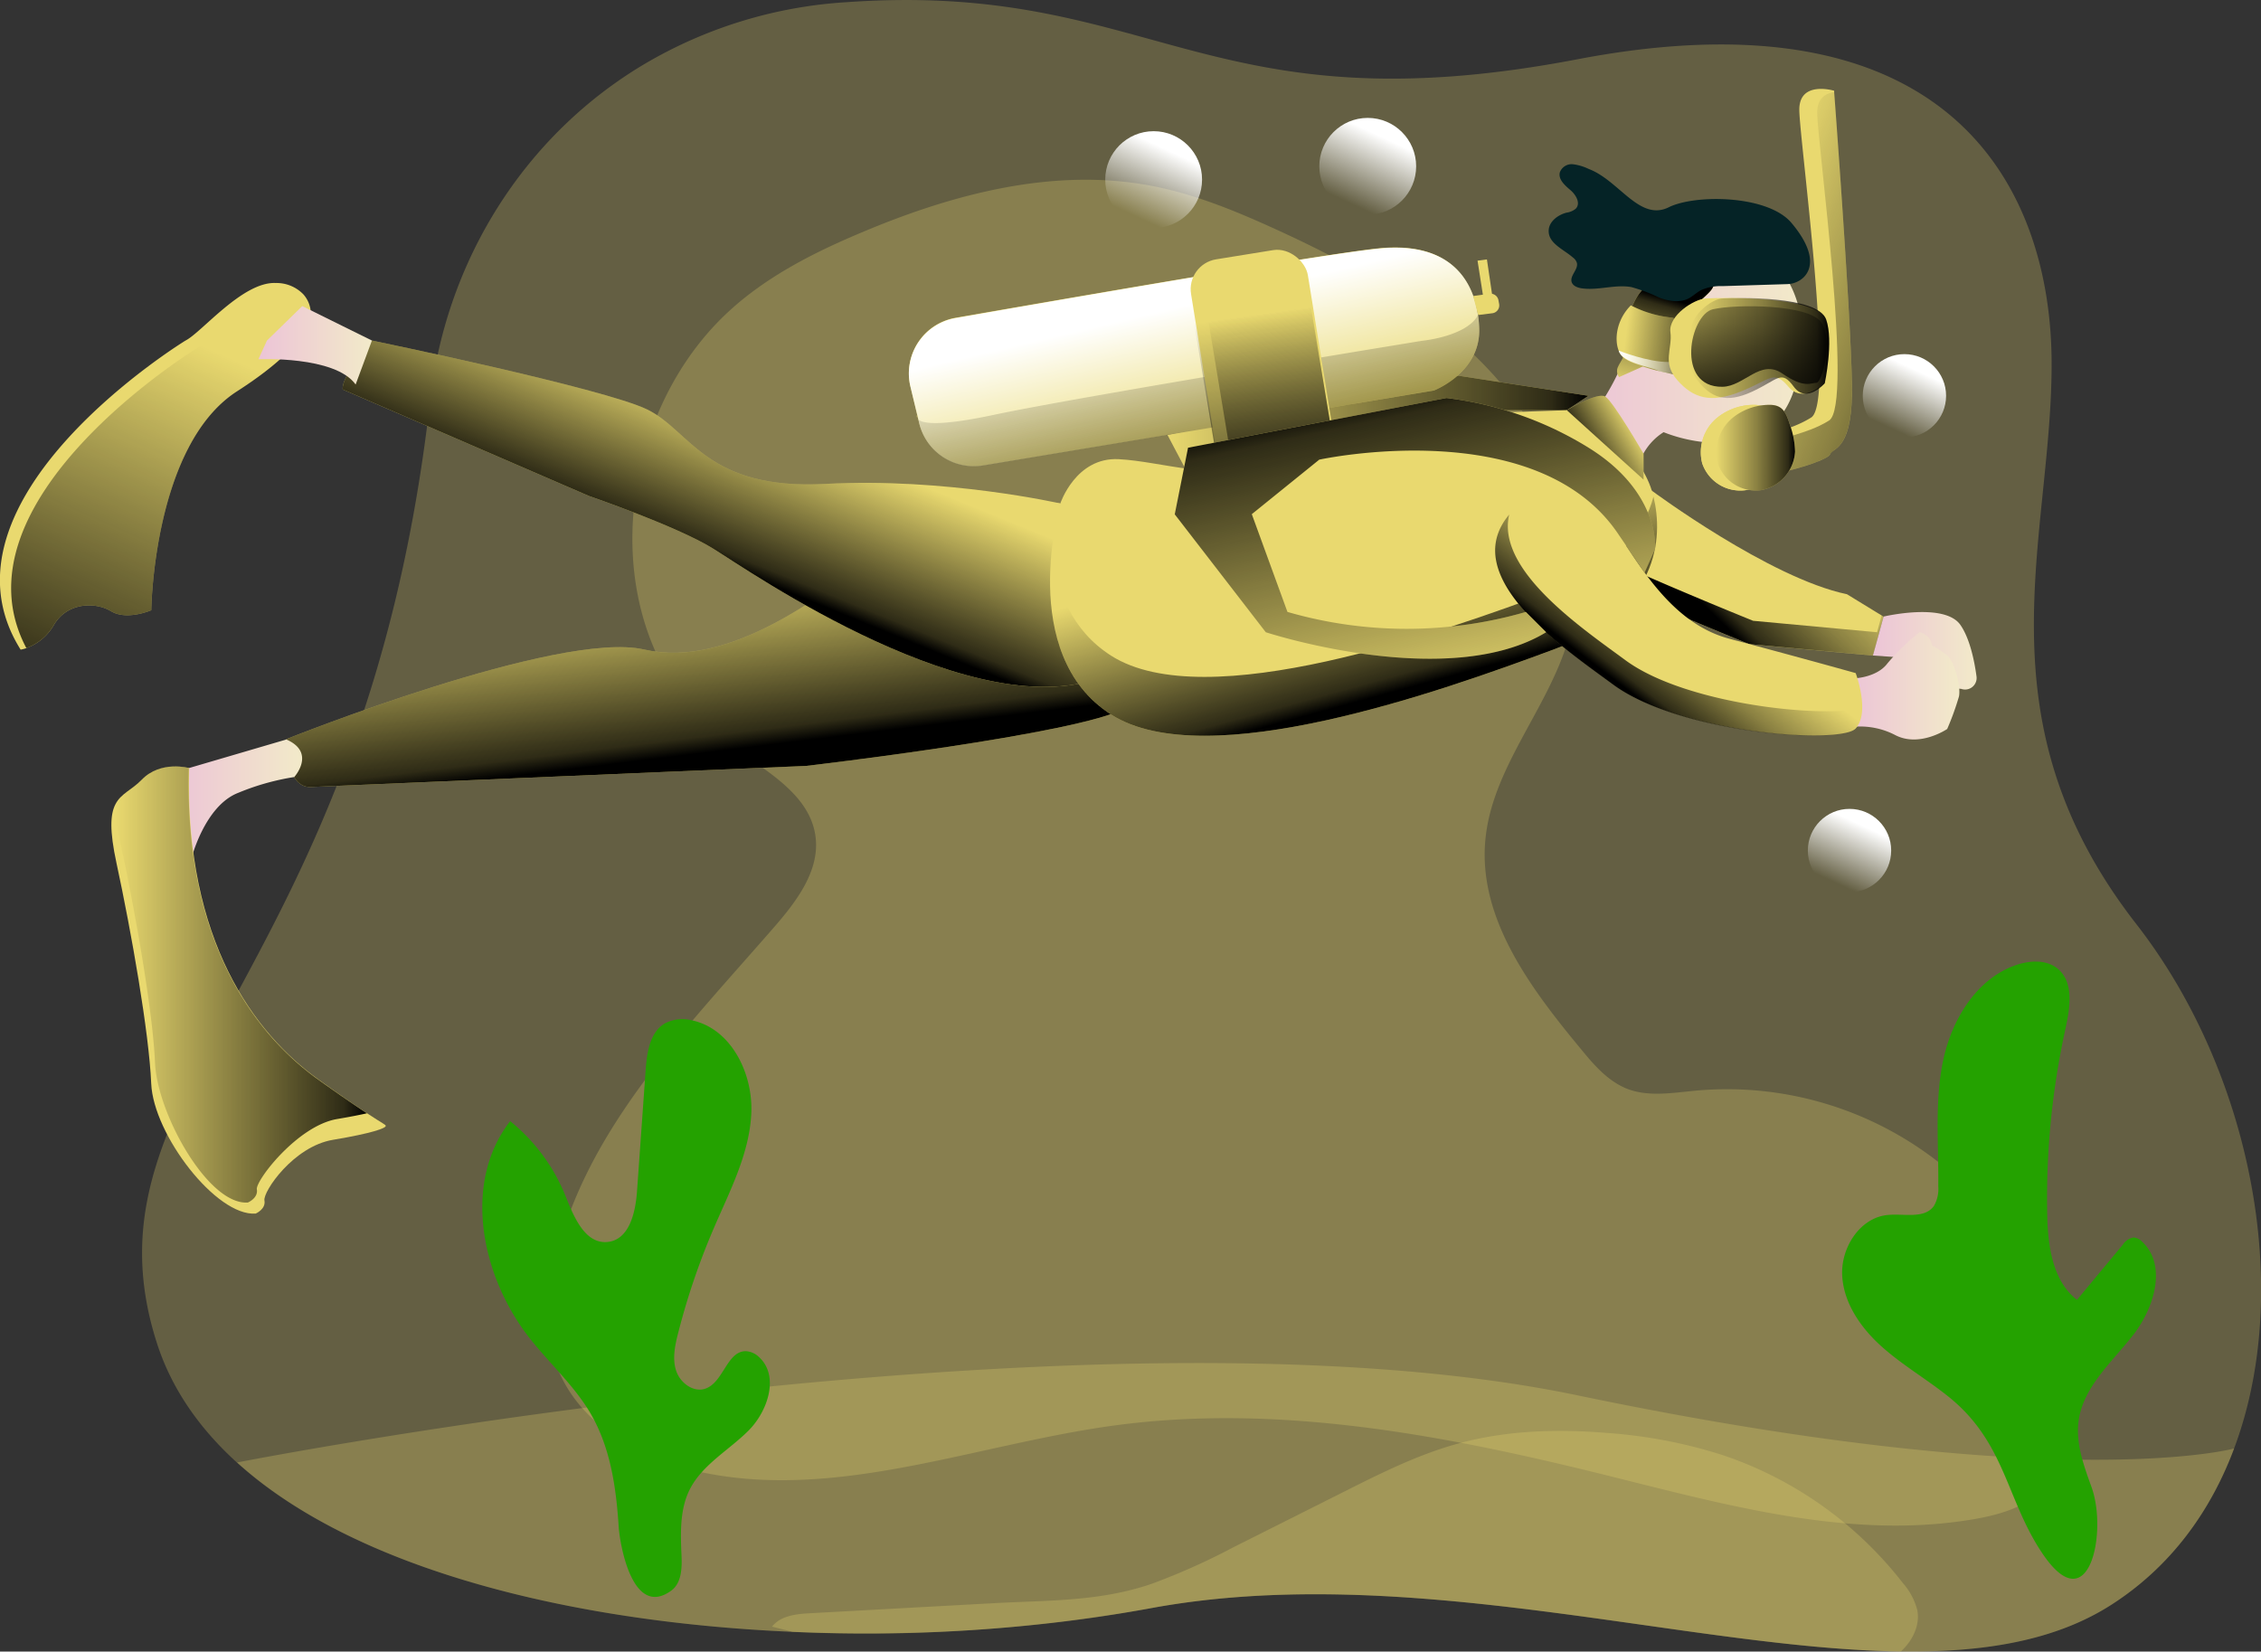 <svg id="Layer_1" data-name="Layer 1" xmlns="http://www.w3.org/2000/svg" xmlns:xlink="http://www.w3.org/1999/xlink" viewBox="0 0 428.7 313.21"><rect x="0" y="0" width="428.7" height="313.21" fill="#333333" stroke="none"/><defs><linearGradient id="linear-gradient" x1="38.35" y1="85.46" x2="6.72" y2="156.5" gradientUnits="userSpaceOnUse"><stop offset="0" stop-opacity="0"/><stop offset="0.91" stop-opacity="0.8"/><stop offset="1"/></linearGradient><linearGradient id="linear-gradient-2" x1="330.28" y1="69.3" x2="380.58" y2="87.88" gradientUnits="userSpaceOnUse"><stop offset="0" stop-opacity="0"/><stop offset="0.52" stop-opacity="0.41"/><stop offset="0.91" stop-opacity="0.8"/><stop offset="1"/></linearGradient><linearGradient id="linear-gradient-3" x1="221.36" y1="79.85" x2="301.18" y2="79.85" xlink:href="#linear-gradient"/><linearGradient id="linear-gradient-4" x1="299.1" y1="88.24" x2="341.75" y2="88.24" gradientUnits="userSpaceOnUse"><stop offset="0" stop-color="#ecc4d7"/><stop offset="0.42" stop-color="#efd4d1"/><stop offset="1" stop-color="#f2eac9"/></linearGradient><linearGradient id="linear-gradient-5" x1="311.63" y1="94.73" x2="316.98" y2="76.71" xlink:href="#linear-gradient-2"/><linearGradient id="linear-gradient-6" x1="308.22" y1="83.88" x2="322.95" y2="85.57" xlink:href="#linear-gradient-2"/><linearGradient id="linear-gradient-7" x1="306.92" y1="88.81" x2="320.66" y2="88.81" gradientUnits="userSpaceOnUse"><stop offset="0" stop-color="#fff"/><stop offset="1" stop-color="#fff" stop-opacity="0"/></linearGradient><linearGradient id="linear-gradient-8" x1="320.42" y1="85.95" x2="346.83" y2="85.95" xlink:href="#linear-gradient-2"/><linearGradient id="linear-gradient-9" x1="335.7" y1="64.53" x2="332.32" y2="98.03" xlink:href="#linear-gradient-2"/><linearGradient id="linear-gradient-10" x1="325.4" y1="104.86" x2="340.36" y2="104.86" xlink:href="#linear-gradient-2"/><linearGradient id="linear-gradient-11" x1="130.22" y1="128.25" x2="134.44" y2="162.6" xlink:href="#linear-gradient"/><linearGradient id="linear-gradient-12" x1="148.03" y1="101.06" x2="137.33" y2="127.25" xlink:href="#linear-gradient"/><linearGradient id="linear-gradient-13" x1="49.03" y1="85.43" x2="70.52" y2="85.43" xlink:href="#linear-gradient-4"/><linearGradient id="linear-gradient-14" x1="32.55" y1="171.48" x2="57.27" y2="171.48" xlink:href="#linear-gradient-4"/><linearGradient id="linear-gradient-15" x1="21.88" y1="206.66" x2="69.57" y2="206.66" xlink:href="#linear-gradient"/><linearGradient id="linear-gradient-16" x1="344.24" y1="116.41" x2="324.81" y2="136.4" xlink:href="#linear-gradient-2"/><linearGradient id="linear-gradient-17" x1="355.12" y1="143.37" x2="374.78" y2="143.37" xlink:href="#linear-gradient-4"/><linearGradient id="linear-gradient-18" x1="224.45" y1="77.93" x2="230.36" y2="102.99" xlink:href="#linear-gradient-7"/><linearGradient id="linear-gradient-19" x1="225.15" y1="80.03" x2="238.94" y2="145.07" xlink:href="#linear-gradient"/><linearGradient id="linear-gradient-20" x1="237.69" y1="79.67" x2="243.89" y2="123.88" xlink:href="#linear-gradient"/><linearGradient id="linear-gradient-21" x1="239.03" y1="79.48" x2="245.23" y2="123.7" xlink:href="#linear-gradient"/><linearGradient id="linear-gradient-22" x1="350.68" y1="150.02" x2="371.51" y2="150.02" xlink:href="#linear-gradient-4"/><linearGradient id="linear-gradient-23" x1="255.05" y1="120.57" x2="263.48" y2="151.35" xlink:href="#linear-gradient"/><linearGradient id="linear-gradient-24" x1="322.27" y1="133.5" x2="308.85" y2="150.99" xlink:href="#linear-gradient-2"/><linearGradient id="linear-gradient-25" x1="309.96" y1="100.95" x2="300.67" y2="106.51" xlink:href="#linear-gradient"/><linearGradient id="linear-gradient-26" x1="352.93" y1="156.47" x2="347.86" y2="167.35" xlink:href="#linear-gradient-7"/><linearGradient id="linear-gradient-27" x1="363.34" y1="70.22" x2="358.27" y2="81.11" xlink:href="#linear-gradient-7"/><linearGradient id="linear-gradient-28" x1="261.94" y1="25.92" x2="256.05" y2="38.58" xlink:href="#linear-gradient-7"/><linearGradient id="linear-gradient-29" x1="221.36" y1="28.44" x2="215.46" y2="41.1" xlink:href="#linear-gradient-7"/><linearGradient id="linear-gradient-30" x1="275.81" y1="154.49" x2="262.58" y2="93.67" xlink:href="#linear-gradient"/></defs><title>76. Diving</title><path d="M44.91,94.18c-15.85,10.23-16.23,41.5-16.23,41.5s-4.62,2-7.63.18-8.31-1.66-10.81,2.57A9.9,9.9,0,0,1,5,142.86a6.35,6.35,0,0,1-1.09.29C-14,114.6,35.18,84.53,35.18,84.53,38.23,83,46,73.34,52.27,73.62a7.09,7.09,0,0,1,5.25,2.15,5.57,5.57,0,0,1,1.37,3S60.77,84,44.91,94.18Z" transform="translate(0 -19.95)" fill="#e9d96f"/><path d="M44.91,94.18c-15.85,10.23-16.23,41.5-16.23,41.5s-4.62,2-7.63.18-8.31-1.66-10.81,2.57A9.9,9.9,0,0,1,5,142.86C-9.83,114.86,37.32,86,37.32,86c3-1.56,10.8-11.19,17.08-10.91a9.06,9.06,0,0,1,3.12.65,5.57,5.57,0,0,1,1.37,3S60.77,84,44.91,94.18Z" transform="translate(0 -19.95)" fill="url(#linear-gradient)"/><path d="M423.6,294.65h0c-4.51,12.07-12.09,22.42-23.14,29.55-38.9,25.08-115.39-11.82-182.7.81-56,10.5-137.51,4.33-172.85-27.71-7.16-6.5-12.43-14.06-15.2-22.76C14.08,225.42,69.08,206,81.57,95.84c3-26.42,17.82-50.23,40.7-63.79a85.62,85.62,0,0,1,38.15-11.68c58.28-4.14,67.9,24.35,138.68,10.82S389,55.64,389,89,374.73,156.17,405,195.12C426.74,223,435,264.26,423.6,294.65Z" transform="translate(0 -19.95)" fill="#e9d96f" opacity="0.27" style="isolation:isolate"/><path d="M351.14,93.87c0,11.51-3.6,10.93-4.15,12.25-.42,1-6.91,3.11-10.84,3.68a5.85,5.85,0,0,1-2.71,0c-1.85-.9-.93-3.88-.16-5.86s5.46-1.9,10.13-4.81-2.24-52.78-2.25-58.38,6.61-3.59,6.61-3.59,0,.1,0,.28C348.07,41.23,351.14,82.89,351.14,93.87Z" transform="translate(0 -19.95)" fill="#e9d96f"/><path d="M351.14,93.87c0,11.51-3.6,10.93-4.15,12.25-.42,1-6.91,3.11-10.84,3.68-.89-1.24-.13-3.63.52-5.3.77-2,5.46-1.89,10.13-4.8s-2.24-52.78-2.25-58.39c0-2.77,1.61-3.68,3.24-3.88C348.07,41.23,351.14,82.89,351.14,93.87Z" transform="translate(0 -19.95)" fill="url(#linear-gradient-2)"/><path d="M138.12,79.06c7.22-6.67,16.14-11.2,25.19-15,17.41-7.36,36.61-12.43,55.17-8.84,8.06,1.56,15.73,4.71,23.21,8.12,15.94,7.26,31.65,16.09,43,29.44s17.65,32,12.57,48.79c-4,13.17-14.5,24.22-15.65,37.93-1.25,14.81,8.7,28,18.17,39.43,2.45,3,5.06,6,8.64,7.47,4.09,1.62,8.68.8,13.06.39A65.06,65.06,0,0,1,391.8,282c1.08,7.27.56,15.58-4.74,20.67-3.42,3.27-8.23,4.61-12.89,5.4-23.12,3.94-46.57-2.62-69.33-8.28-30.62-7.62-62.33-13.74-93.6-9.5-26.41,3.59-52.86,14.49-78.88,8.72-11.73-2.6-23.54-9.63-27.17-21.08-1.78-5.62-1.4-11.72-.21-17.49,5.23-25.43,24.71-45,41.76-64.62,4.3-4.93,8.77-10.81,7.88-17.29-1.13-8.21-9.86-12.6-16.49-17.56C112.15,141.45,115.57,99.89,138.12,79.06Z" transform="translate(0 -19.95)" fill="#e9d96f" opacity="0.27" style="isolation:isolate"/><polygon points="276.37 71.23 301.18 75.06 297.08 77.79 285.29 77.79 224.52 88.47 221.36 82.48 276.37 71.23" fill="#e9d96f"/><polygon points="276.37 71.23 301.18 75.06 297.08 77.79 285.29 77.79 224.52 88.47 221.36 82.48 276.37 71.23" fill="url(#linear-gradient-3)"/><path d="M299.88,101.07s7.57-7.37,10.58-21.16,18.1-14.6,23.6-11.72,10.23,12.41,6.16,25.53-18.31,10.8-24.79,8.19a11.1,11.1,0,0,0-5,7.35S295.56,112.3,299.88,101.07Z" transform="translate(0 -19.95)" fill="url(#linear-gradient-4)"/><path d="M320.24,82.35c-.13,1.2-.13,2.53-1,3.4a4.48,4.48,0,0,1-1.45.88L307,91.46a1.84,1.84,0,0,1-.18-2c.29-.66.75-1.23,1-1.9a8.93,8.93,0,0,0,.25-2.93,17.87,17.87,0,0,1,.43-3.25c.66-3.16,2-6.63,4.93-7.91a10.93,10.93,0,0,1,3.82-.67c1.85-.11,8.68-1.57,7.59,1.49-.4,1.12-2.32,2.32-3,3.44A11.4,11.4,0,0,0,320.24,82.35Z" transform="translate(0 -19.95)" fill="#e9d96f"/><path d="M320.24,82.35c-.13,1.2-.13,2.53-1,3.4a4.48,4.48,0,0,1-1.45.88L307,91.46a1.84,1.84,0,0,1-.18-2c.29-.66.75-1.23,1-1.9a8.93,8.93,0,0,0,.25-2.93,17.87,17.87,0,0,1,.43-3.25c.66-3.16,2-6.63,4.93-7.91a10.93,10.93,0,0,1,3.82-.67c1.85-.11,8.68-1.57,7.59,1.49-.4,1.12-2.32,2.32-3,3.44A11.4,11.4,0,0,0,320.24,82.35Z" transform="translate(0 -19.95)" fill="url(#linear-gradient-5)"/><path d="M309.22,77.86a21.53,21.53,0,0,0,7.87,2.34l2.77.9-1.44,10.09-3-.67s-5.84-1.25-7.63-2.77S305.79,81.31,309.22,77.86Z" transform="translate(0 -19.95)" fill="#e9d96f"/><path d="M309.22,77.86a21.53,21.53,0,0,0,7.87,2.34l2.77.9-1.44,10.09-3-.67s-5.84-1.25-7.63-2.77S305.79,81.31,309.22,77.86Z" transform="translate(0 -19.95)" fill="url(#linear-gradient-6)"/><path d="M306.92,86.44s5.54,2.22,9.51,2.16,4.23,2.59,4.23,2.59-5.3-.38-6.41-1S307.51,88.79,306.92,86.44Z" transform="translate(0 -19.95)" fill="url(#linear-gradient-7)" style="isolation:isolate"/><path d="M323.42,76.55c-2.25.12-7.12,3.27-6.7,6.4s-1.65,5.76,1.32,9.11,6.24,4.46,12,2.15,6.27-4.21,9.06-.91,6.76-.66,6.76-.66,2-8,.32-12.09C344.37,76,326.47,76.39,323.42,76.55Z" transform="translate(0 -19.95)" fill="#e9d96f"/><path d="M326.51,76.55c-1.95.12-6.18,3.27-5.82,6.4s-1.43,5.76,1.15,9.11,5.42,4.46,10.41,2.15,5.45-4.21,7.87-.91,5.87-.66,5.87-.66,1.7-8,.27-12.09C344.69,76,329.15,76.39,326.51,76.55Z" transform="translate(0 -19.95)" fill="url(#linear-gradient-8)"/><path d="M324.77,78.6c4.37-1,18.41-1,20.63,2.59s.06,11.36-1,11.36-2.3,1.11-6.45-1.76-7.24,2.45-11.36,2.51C317.6,93.44,320.4,79.62,324.77,78.6Z" transform="translate(0 -19.95)" fill="url(#linear-gradient-9)"/><path d="M325.62,99.15a8.46,8.46,0,0,0-2.87,8.66,7.61,7.61,0,0,0,8.22,5.1,7.89,7.89,0,0,0,6.42-7.31,15.52,15.52,0,0,0-1-5.15c-.76-2.46-1.45-3.83-4.14-3.72A11.06,11.06,0,0,0,325.62,99.15Z" transform="translate(0 -19.95)" fill="#e9d96f"/><path d="M325.62,99.15a8.46,8.46,0,0,0-2.87,8.66,7.61,7.61,0,0,0,8.22,5.1,7.89,7.89,0,0,0,6.42-7.31,15.52,15.52,0,0,0-1-5.15c-.76-2.46-1.45-3.83-4.14-3.72A11.06,11.06,0,0,0,325.62,99.15Z" transform="translate(0 -19.95)" fill="#e9d96f"/><path d="M328.57,99.15a8.48,8.48,0,0,0-2.87,8.66,7.61,7.61,0,0,0,8.22,5.1,7.9,7.9,0,0,0,6.43-7.31,15.78,15.78,0,0,0-1-5.15c-.77-2.46-1.45-3.83-4.15-3.72A11.1,11.1,0,0,0,328.57,99.15Z" transform="translate(0 -19.95)" fill="#e9d96f"/><path d="M328.57,99.15a8.48,8.48,0,0,0-2.87,8.66,7.61,7.61,0,0,0,8.22,5.1,7.9,7.9,0,0,0,6.43-7.31,15.78,15.78,0,0,0-1-5.15c-.77-2.46-1.45-3.83-4.15-3.72A11.1,11.1,0,0,0,328.57,99.15Z" transform="translate(0 -19.95)" fill="url(#linear-gradient-10)"/><path d="M201,115.42s-19.84-1.93-32.3,7.71-30.34,23.75-46.55,20-67.88,17-67.88,17-.22,9.17,4.59,9.07l94-4s51.57-6,60.51-10.95C213.44,154.31,210.06,131.33,201,115.42Z" transform="translate(0 -19.95)" fill="#e9d96f"/><path d="M201,115.42s-19.84-1.93-32.3,7.71-30.34,23.75-46.55,20-67.88,17-67.88,17-.22,9.17,4.59,9.07l94-4s51.57-6,60.51-10.95C213.44,154.31,210.06,131.33,201,115.42Z" transform="translate(0 -19.95)" fill="url(#linear-gradient-11)"/><path d="M70.52,84.53s-5.81,6.6-5.54,9.28L111.65,114s16.6,5.71,23.45,9.92,50.49,34.7,74.75,24.05S201,115.42,201,115.42s-21.78-4.94-44.49-3.7-25.49-10.08-33.81-14.12S70.52,84.53,70.52,84.53Z" transform="translate(0 -19.95)" fill="#e9d96f"/><path d="M70.52,84.53s-5.81,6.6-5.54,9.28L111.65,114s16.6,5.71,23.45,9.92,50.49,34.7,74.75,24.05S201,115.42,201,115.42s-21.78-4.94-44.49-3.7-25.49-10.08-33.81-14.12S70.52,84.53,70.52,84.53Z" transform="translate(0 -19.95)" fill="url(#linear-gradient-12)"/><path d="M70.52,84.53,57.31,78l-6.7,6.54L49,88.08s14.52-.69,18.43,4.79Z" transform="translate(0 -19.95)" fill="url(#linear-gradient-13)"/><path d="M54.3,160.19l-21.75,6.38,3.74,16.21s2.5-10,8.87-12.47a46.44,46.44,0,0,1,10.63-3S60,162.68,54.3,160.19Z" transform="translate(0 -19.95)" fill="url(#linear-gradient-14)"/><path d="M73.14,233.48c0,.41-2.49,1.38-10,2.63s-13.3,9.84-13,11.5-1.66,2.49-1.66,2.49c-7.48.56-19.4-15-19.81-24.66s-3.75-28.67-6.59-41.84c-1.34-6.2-1.16-9.23-.21-11.09,1.06-2.1,3.08-2.71,5-4.69,3.6-3.74,9-2.21,9-2.21-.87,32.83,12.5,50.41,24.42,59,4.47,3.22,7.4,5.21,9.31,6.47h0C72.76,233.17,73.14,233.22,73.14,233.48Z" transform="translate(0 -19.95)" fill="#e9d96f"/><path d="M69.57,231.08c-1.45.33-3.3.69-5.65,1.09-7.48,1.25-15.5,11.68-15.22,13.34S47,248,47,248c-7.48.56-17.2-16.8-17.61-26.5s-3.75-28.67-6.59-41.84a35.67,35.67,0,0,1-1-7.15c1.06-2.1,3.08-2.71,5-4.69,3.6-3.74,9-2.21,9-2.21-.87,32.83,12.5,50.41,24.42,59C64.73,227.83,67.66,229.82,69.57,231.08Z" transform="translate(0 -19.95)" fill="url(#linear-gradient-15)"/><path d="M313.19,113s22.33,16.59,37,19.64l6.94,4.25-2,7.39-23.5-2.17s-29.36-11.89-30.22-13.47S301.68,109.15,313.19,113Z" transform="translate(0 -19.95)" fill="#e9d96f"/><path d="M357.14,136.88l-2,7.39-23.5-2.17s-29.36-11.89-30.22-13.47c-.36-.66-.36-4.21.6-7.82a8.79,8.79,0,0,0,.17,3.4c.85,1.58,30.21,13.47,30.21,13.47l23.51,2.17.87-3.2Z" transform="translate(0 -19.95)" fill="url(#linear-gradient-16)"/><path d="M357.14,136.88s11.56-2.74,14.57,1.59c1.78,2.57,2.65,6.78,3.05,9.77a2.19,2.19,0,0,1-2.91,2.35l-6.6-.57-3.61-5.31-6.52-.44Z" transform="translate(0 -19.95)" fill="url(#linear-gradient-17)"/><path d="M172.62,93.22l1.68,7a10.68,10.68,0,0,0,12.15,8L271.89,94s8.92-3.4,8.57-11.82-4.95-16.67-19.33-15.11c-10.95,1.18-58.1,9.33-80,13.15A10.68,10.68,0,0,0,172.62,93.22Z" transform="translate(0 -19.95)" fill="#e9d96f"/><path d="M280.46,82.17c.35,8.42-8.57,11.82-8.57,11.82l-85.44,14.28a10.68,10.68,0,0,1-12.15-8l-.18-.77-.21-.86-1.29-5.37a10.68,10.68,0,0,1,8.55-13c21.86-3.82,69-12,80-13.15,13-1.41,18,5.15,19.09,12.63A22.87,22.87,0,0,1,280.46,82.17Z" transform="translate(0 -19.95)" fill="url(#linear-gradient-18)" style="isolation:isolate"/><path d="M280.46,82.17c.35,8.42-8.57,11.82-8.57,11.82l-85.44,14.28a10.68,10.68,0,0,1-12.15-8l-.18-.77c.79.74,3.77,1.36,14.24-.86,16.33-3.48,81.27-14.06,81.27-14.06s8.39-.8,10.59-4.84A22.87,22.87,0,0,1,280.46,82.17Z" transform="translate(0 -19.95)" fill="url(#linear-gradient-19)"/><rect x="227.59" y="66.84" width="22.37" height="41.13" rx="5.72" transform="matrix(0.99, -0.16, 0.16, 0.99, -11.09, 20.34)" fill="#e9d96f"/><path d="M247.54,106.8l-10.78,1.79a5.71,5.71,0,0,1-6.58-4.71l-4.87-29.29a5.75,5.75,0,0,1,3.38-6.19A5.84,5.84,0,0,1,230,68l10.78-1.79a5.73,5.73,0,0,1,6.58,4.71l4.86,29.29A5.72,5.72,0,0,1,247.54,106.8Z" transform="translate(0 -19.95)" fill="url(#linear-gradient-20)"/><path d="M247.54,106.8l-10.78,1.79a5.75,5.75,0,0,1-3.09-.34L227.8,72.86a6.34,6.34,0,0,1,.89-4.46A5.84,5.84,0,0,1,230,68l10.78-1.79a5.73,5.73,0,0,1,6.58,4.71l4.86,29.29A5.72,5.72,0,0,1,247.54,106.8Z" transform="translate(0 -19.95)" fill="url(#linear-gradient-21)"/><polygon points="281.21 56.18 280.15 49.43 281.93 49.2 282.92 55.9 281.21 56.18" fill="#e9d96f"/><path d="M423.6,294.65h0c-4.51,12.07-12.09,22.42-23.14,29.55-10.79,7-24.48,9.14-40,8.94-40.58-.52-94-17.26-142.65-8.13a304.47,304.47,0,0,1-67.46,4.41c-41.51-1.77-82.85-11.69-105.39-32.12,0,0,162.36-31.87,254.1-12.74S423.6,294.65,423.6,294.65Z" transform="translate(0 -19.95)" fill="#e9d96f" opacity="0.27" style="isolation:isolate"/><path d="M112,288.05c-3.06-5.24-7.66-9.39-11.43-14.14-9.29-11.69-13-29.55-3.84-41.34a35.13,35.13,0,0,1,10.52,14.25c1.55,3.91,3.66,9,7.85,8.67s5.4-5.56,5.68-9.62l1.64-23c.24-3.35.81-7.25,3.74-8.89a7.21,7.21,0,0,1,5-.53c7.47,1.55,11.66,10.09,11.29,17.7s-4.05,14.61-7.06,21.61a133.63,133.63,0,0,0-6.81,20c-.6,2.34-1.13,4.84-.38,7.14s3.27,4.19,5.55,3.4c3.45-1.2,4.1-7.23,7.74-7.1a3.89,3.89,0,0,1,2.4,1.09c3.93,3.55,1.74,10.27-2,14s-8.76,6.44-11.13,11.17c-1.89,3.8-1.72,8.25-1.54,12.49.11,2.4,0,5.21-1.91,6.63-7.28,5.33-9.71-8.31-10-12C116.84,302.12,115.77,294.55,112,288.05Z" transform="translate(0 -19.95)" fill="#24a200"/><path d="M369.51,284.87c-4.12-3.32-8.76-6-12.7-9.52s-7.25-8.23-7.52-13.52,3.4-11,8.67-11.47c3.07-.3,6.93.81,8.72-1.71a6.41,6.41,0,0,0,.83-3.73c.09-8-.72-16.11.94-23.93s6.44-15.63,14.05-18.1c2.55-.83,5.6-.93,7.67.78,3.07,2.56,2.33,7.36,1.48,11.26a150,150,0,0,0-3.48,35.41c.12,5.9,1,12.53,5.64,16.12L402.5,256a3,3,0,0,1,2.05-1.37,2.52,2.52,0,0,1,1.63.82c4.74,4.46,2.29,12.54-1.72,17.68s-9.45,9.8-10.34,16.26c-.59,4.3,1,8.57,2.48,12.67,3,8.45-.46,25.52-9.24,12.65C380.38,304.47,380.34,293.61,369.51,284.87Z" transform="translate(0 -19.95)" fill="#24a200"/><path d="M360.41,333.15c-40.58-.52-94-17.26-142.65-8.13a304.47,304.47,0,0,1-67.46,4.41l-3.91-1c1.62-2.09,4.61-2.4,7.25-2.54l34.71-1.9c10.28-.57,20.17-.27,30.11-3.71a126.8,126.8,0,0,0,15.48-6.94l20.75-10.42c7.07-3.56,14.2-7.14,21.84-9.22,9.11-2.49,18.71-2.78,28.12-2a93.2,93.2,0,0,1,22,4.21,72.48,72.48,0,0,1,34.14,24.25,12.49,12.49,0,0,1,2.75,5.19C364.07,328.21,362.63,331.12,360.41,333.15Z" transform="translate(0 -19.95)" fill="#e9d96f" opacity="0.27" style="isolation:isolate"/><path d="M351.77,148.58s4.14-.19,6.09-2.81a42,42,0,0,1,6.1-5.92,2.93,2.93,0,0,1,2.36,2.51,18.17,18.17,0,0,1,2.75,1.79c1.58,1.21,2.76,6.06,2.36,7.89a52.65,52.65,0,0,1-2.23,6.16s-5.19,3.54-9.8,1.18a14.39,14.39,0,0,0-8.72-1.51S353.6,150.17,351.77,148.58Z" transform="translate(0 -19.95)" fill="url(#linear-gradient-22)"/><path d="M301.4,97.6s9.56,8,11.79,15.39,2.49,22.3-18.68,30.16-65.82,23.79-83.83,12.31-9.65-40-9.65-40,2.92-8.85,11.08-8.43,18.29,4.23,28.79,1.12,27.48-9.33,33.66-9.6S301.4,97.6,301.4,97.6Z" transform="translate(0 -19.95)" fill="#e9d96f"/><path d="M294.51,143.15c-21.17,7.86-65.82,23.79-83.83,12.31-11.52-7.35-12.25-21.68-11.29-31.06.87,7.4,3.8,15.13,11.29,19.9,18,11.47,62.66-4.45,83.83-12.31,12.23-4.54,17.31-11.42,19-17.85C315.4,121.88,314.64,135.67,294.51,143.15Z" transform="translate(0 -19.95)" fill="url(#linear-gradient-23)"/><path d="M289.63,114.33a11.84,11.84,0,0,1,11.22.12c6.24,3.21,11.95,22.61,27,26.62s24,6.53,24,6.53,2.79,7.44,0,10.5-33.24,1-45.93-8.39C295.67,142.22,272.49,126.78,289.63,114.33Z" transform="translate(0 -19.95)" fill="#e9d96f"/><path d="M353,154.14a5.89,5.89,0,0,1-1.24,4c-2.8,3.05-33.24,1-45.93-8.39-9.33-6.87-29.59-20.42-19.67-32.22-2.53,10.57,13.94,21.65,22.07,27.65C319.93,153.76,346.67,156.21,353,154.14Z" transform="translate(0 -19.95)" fill="url(#linear-gradient-24)"/><path d="M297.08,97.74s5.78-3.48,7.28-2.59S311.63,106,311.63,106v4.91Z" transform="translate(0 -19.95)" fill="#e9d96f"/><path d="M297.08,97.74s5.78-3.48,7.28-2.59S311.63,106,311.63,106v4.91Z" transform="translate(0 -19.95)" fill="url(#linear-gradient-25)"/><path d="M279.32,76.09l3.1-.43a1.51,1.51,0,0,1,1.69,1.21l.13.71A1.5,1.5,0,0,1,283,79.35l-2.73.34Z" transform="translate(0 -19.95)" fill="#e9d96f"/><circle cx="350.68" cy="161.3" r="7.9" fill="url(#linear-gradient-26)" style="isolation:isolate"/><circle cx="361.09" cy="75.06" r="7.9" fill="url(#linear-gradient-27)" style="isolation:isolate"/><circle cx="259.33" cy="31.54" r="9.18" fill="url(#linear-gradient-28)" style="isolation:isolate"/><circle cx="218.74" cy="34.06" r="9.18" fill="url(#linear-gradient-29)" style="isolation:isolate"/><path d="M316.4,59.26C310.86,62,307,54.17,301.25,52a9.64,9.64,0,0,0-3-.9,2.39,2.39,0,0,0-2.49,1.52c-.35,1.33.93,2.47,2,3.38s2,2.53,1,3.54a3.5,3.5,0,0,1-1.74.74c-1.7.44-3.41,1.76-3.38,3.51,0,2.35,2.82,3.44,4.6,5a2,2,0,0,1,.74,1c.32,1.24-1.31,2.37-1,3.6.22.79,1.15,1.14,2,1.25,3.11.42,6.28-.8,9.36-.24a31.1,31.1,0,0,1,5.28,2c1.75.66,3.79,1,5.47.19.88-.44,1.59-1.17,2.46-1.63a9.29,9.29,0,0,1,4.06-.75l12.3-.38c3.08-.09,7.48-3.63.77-11.6C335.22,56.91,321.43,56.76,316.4,59.26Z" transform="translate(0 -19.95)" fill="#052326"/><path d="M173.91,98.59v.59A.68.68,0,0,1,173.91,98.59Z" transform="translate(0 -19.95)" fill="#e9d96f"/><path d="M250.14,107.12s41.33-9,56.78,14.24l4.9,7.18,2-4.56s1-10.68-12.61-19.12a66,66,0,0,0-26.95-9.43l-49,9.43-2.52,12.63L240,139.85s34.51,11.31,53.16,0L289.31,136a81.3,81.3,0,0,1-45.2,0l-6.76-18.54Z" transform="translate(0 -19.95)" fill="#e9d96f"/><path d="M250.14,107.12s41.33-9,56.78,14.24l4.9,7.18,2-4.56s1-10.68-12.61-19.12a66,66,0,0,0-26.95-9.43l-49,9.43-2.52,12.63L240,139.85s34.51,11.31,53.16,0L289.31,136a81.3,81.3,0,0,1-45.2,0l-6.76-18.54Z" transform="translate(0 -19.95)" fill="url(#linear-gradient-30)"/></svg>